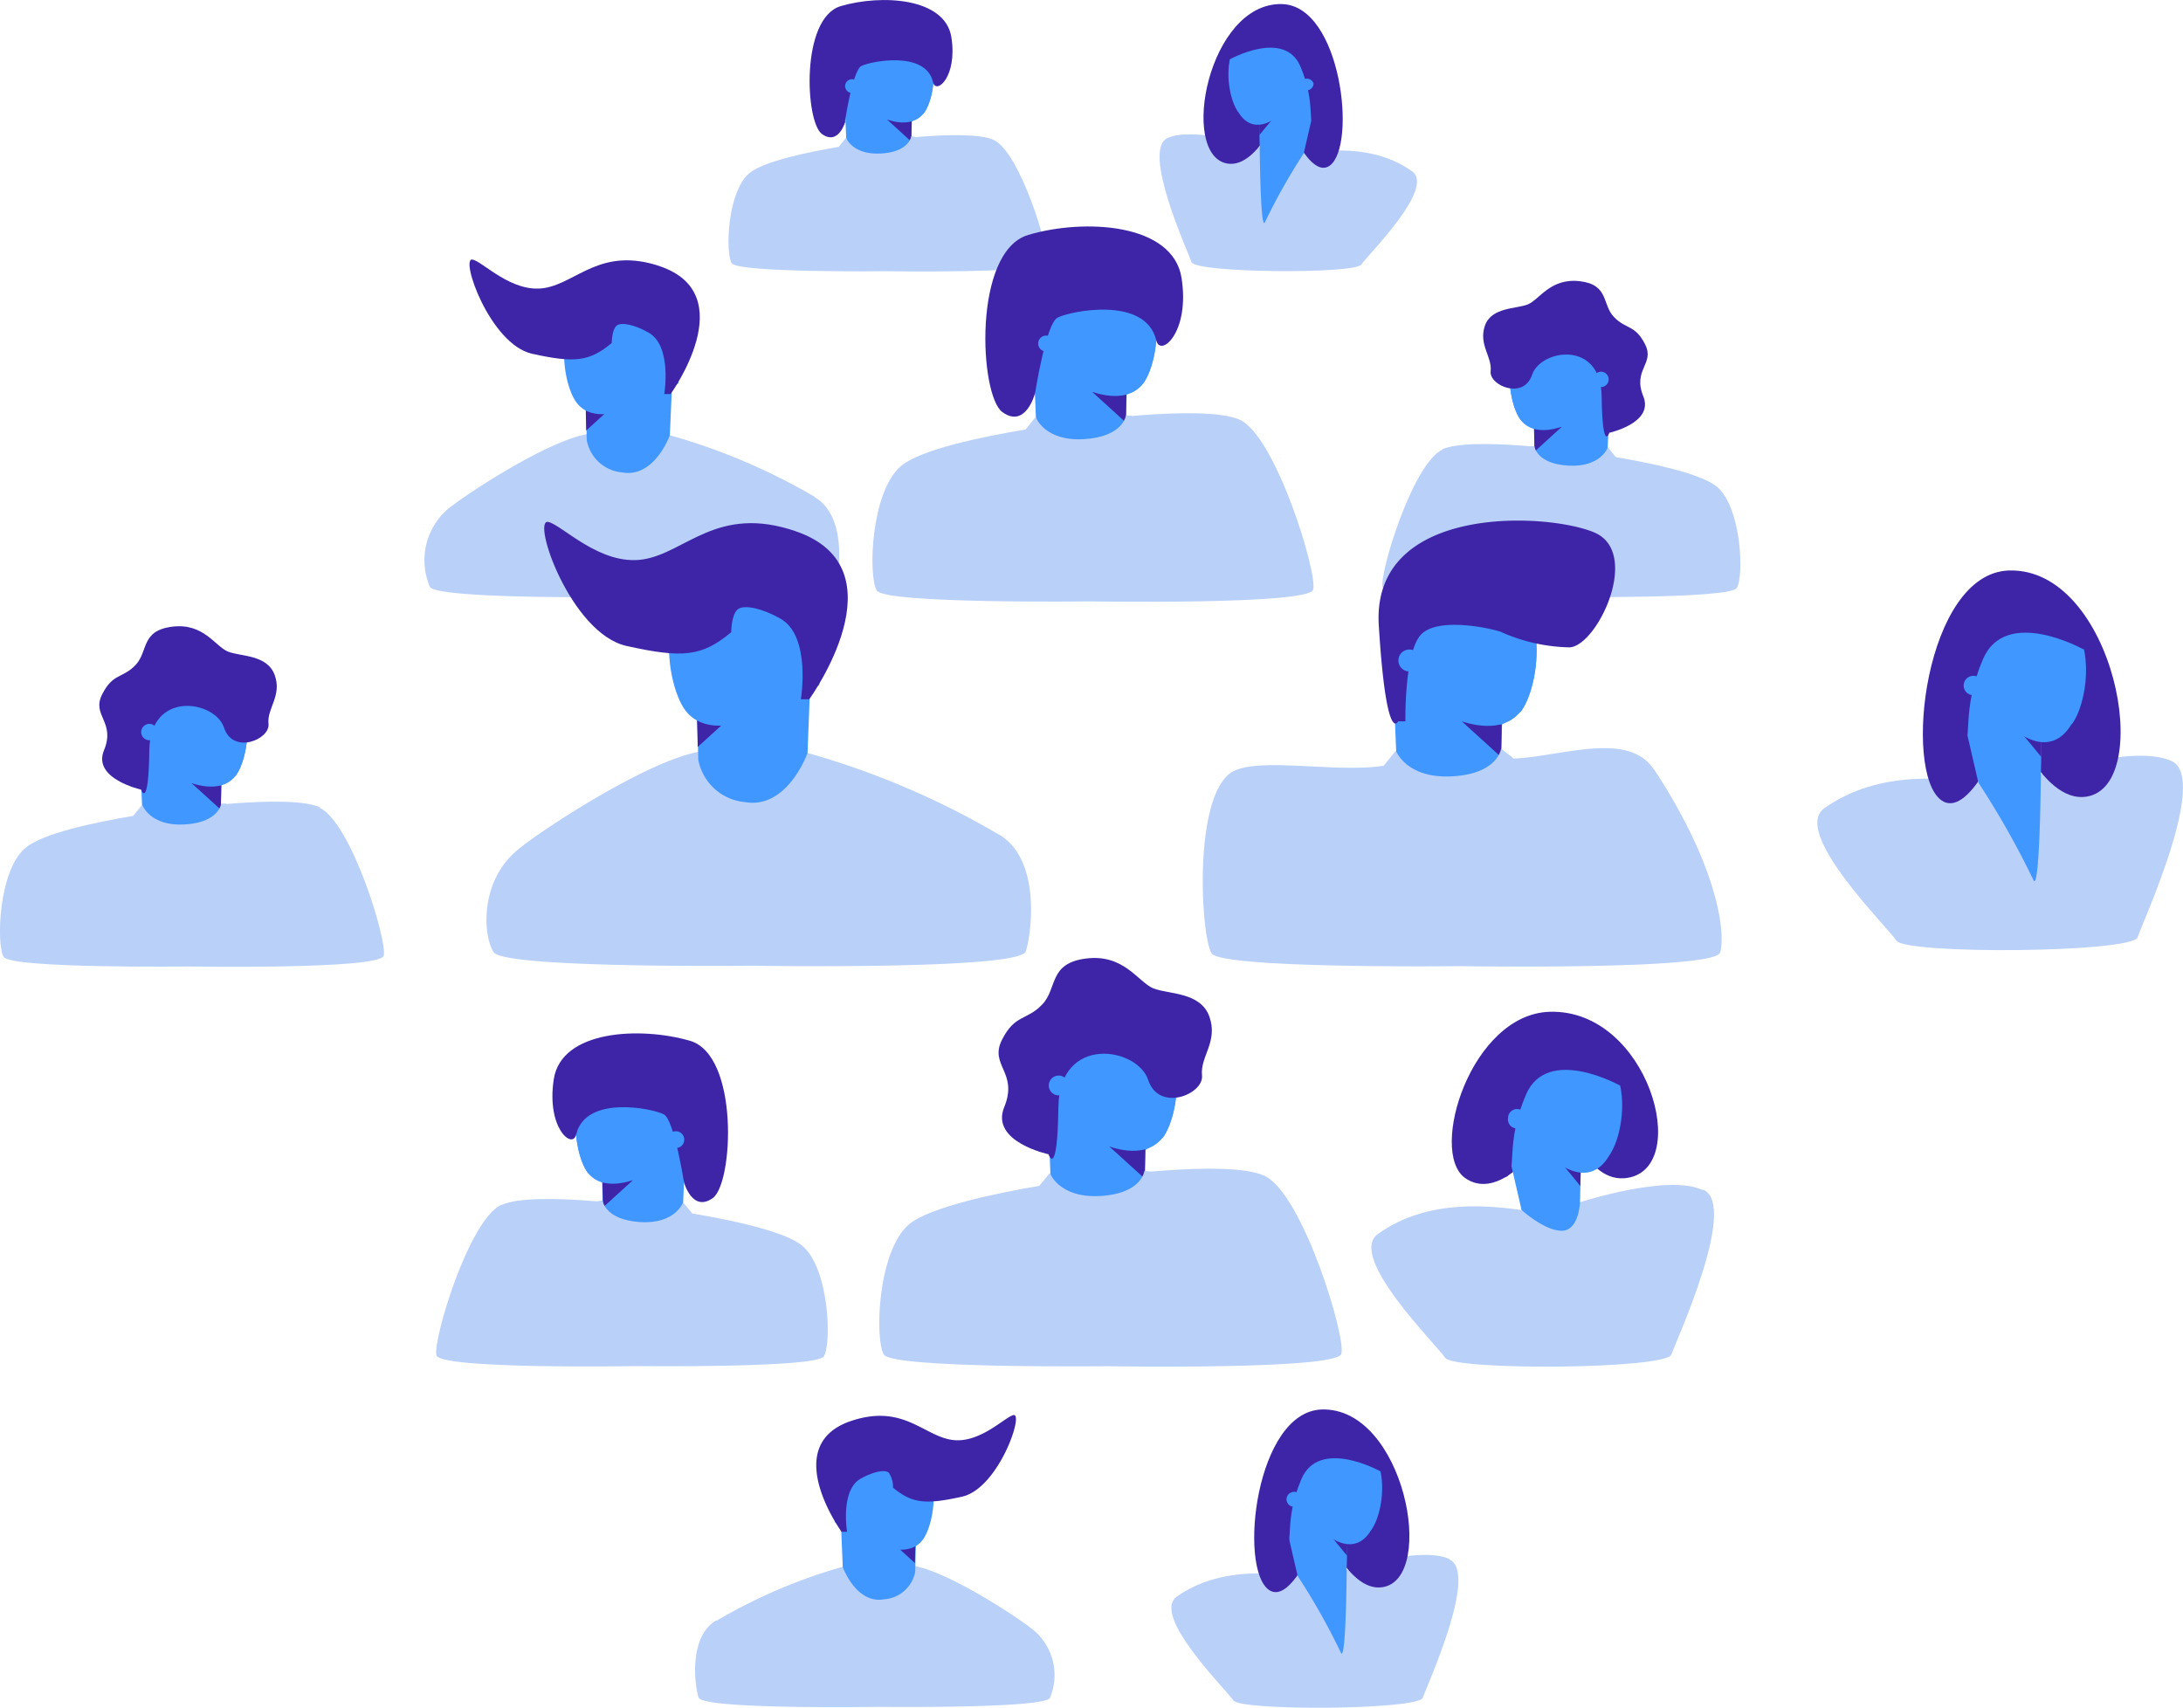<svg id="Réteg_1" data-name="Réteg 1" xmlns="http://www.w3.org/2000/svg" viewBox="0 0 202.77 158.62"><title>19+</title><g id="Timeline-icon-_-19_" data-name="Timeline-icon- -19 "><g id="Group-196"><path id="Fill-1" d="M133.92,41.75c2.74-1.27,13,.25,13,.25s1.36.16,3.2.47c3.21.54,7.89,1.51,9.36,2.75,2.31,2,2.5,8.39,1.83,9.4s-16.1.83-16.1.83-16.42.27-16.79-.88S131.21,43,134,41.75" transform="translate(0.01 0)" style="fill:#b9d0f9"/><path id="Fill-3" d="M141.24,39c-1.32-1.72-2.34-8.77,3.5-9.23s4.76,7.65,4.76,7.65l-.21,4.89-3.41,1.54-3.33-1.13-.07-2.89" transform="translate(0.01 0)" style="fill:#4097ff"/><polygon id="Fill-5" points="145.07 39.64 142.54 41.95 142.49 39.84 145.07 39.64" style="fill:#3e25a7"/><path id="Fill-7" d="M149.5,37.43s1.08-8.11-4.76-7.65-4.82,7.51-3.5,9.23,4,.55,4,.55Z" transform="translate(0.01 0)" style="fill:#4097ff"/><path id="Fill-9" d="M149.42,40.21s4.23-.9,3.21-3.4,1.1-3,.16-4.84-1.77-1.36-2.89-2.53-.44-3-3.17-3.32-3.75,1.71-4.82,2.15-3.41.24-4,2,.69,2.87.54,4.21,3.07,2.68,3.85.33,6.39-3.29,6.46,2,.71,3.4.71,3.4" transform="translate(0.01 0)" style="fill:#3e25a7"/><path id="Fill-11" d="M148,35.37a.71.71,0,1,0,1.4-.26h0a.71.71,0,1,0-1.4.26" transform="translate(0.01 0)" style="fill:#4097ff"/><path id="Fill-13" d="M149.32,41.53l.76.94s-.15,2.12-4.37,1.89-3.62-2.91-3.62-2.91h.42s.19,1.64,3.18,1.8,3.63-1.67,3.63-1.67" transform="translate(0.01 0)" style="fill:#b9d0f9"/><path id="Fill-15" d="M92.29,13c-2.44-1.12-11.53.22-11.53.22s-1.21.15-2.84.42c-2.86.48-7,1.34-8.33,2.45-2.06,1.73-2.23,7.46-1.63,8.36s14.32.74,14.32.74,14.61.24,14.94-.79S94.74,14.12,92.29,13" transform="translate(0.01 0)" style="fill:#b9d0f9"/><path id="Fill-17" d="M85.78,10.54C87,9,87.86,2.73,82.67,2.33s-4.24,6.8-4.24,6.8l.19,4.35,3,1.37,3-1,.06-2.57" transform="translate(0.01 0)" style="fill:#4097ff"/><polygon id="Fill-19" points="82.39 11.1 84.64 13.15 84.69 11.28 82.39 11.1" style="fill:#3e25a7"/><path id="Fill-21" d="M78.44,9.13s-1-7.21,4.23-6.8S87,9,85.78,10.54s-3.61.48-3.61.48Z" transform="translate(0.01 0)" style="fill:#4097ff"/><g id="Group-25"><path id="Fill-23" d="M78.52,11.26s-.62,2.3-2.18,1.19S74.34,1.68,78.08.57s9.7-.81,10.28,2.89-1.42,5.34-1.7,4.19C86,4.65,80.82,5.7,80,6.13s-1.52,5.13-1.52,5.13" transform="translate(0.01 0)" style="fill:#3e25a7"/></g><path id="Fill-26" d="M79.76,8.11a.64.64,0,0,1-.74.52.65.65,0,0,1-.52-.75.64.64,0,0,1,.74-.51h0a.64.64,0,0,1,.5.74" transform="translate(0.01 0)" style="fill:#4097ff"/><path id="Fill-28" d="M78.59,12.78l-.67.83s.13,1.89,3.88,1.68S85,12.71,85,12.71l-.37-.05s-.17,1.46-2.83,1.6-3.23-1.48-3.23-1.48" transform="translate(0.01 0)" style="fill:#b9d0f9"/><g id="Group-32"><path id="Fill-30" d="M66.57,150.53a49.78,49.78,0,0,1,11.7-5,41.69,41.69,0,0,1,6.61-.08c3.18.53,9.76,4.82,11.21,6.05a5.44,5.44,0,0,1,1.42,6.22c-.67,1-16,.82-16,.82s-16.26.27-16.63-.87-.94-5.66,1.65-7.16" transform="translate(0.01 0)" style="fill:#b9d0f9"/></g><path id="Fill-33" d="M82.78,133.13c-5.78-.46-4.71,7.58-4.71,7.58l.2,4.84s1.23,3.46,3.84,3A3.17,3.17,0,0,0,85,146l.07-2.87" transform="translate(0.01 0)" style="fill:#4097ff"/><polygon id="Fill-35" points="82.47 142.9 84.98 145.18 85.03 143.09 82.47 142.9" style="fill:#3e25a7"/><path id="Fill-37" d="M77.54,141.39s-1.08-8,4.71-7.58S87,141.25,85.72,143s-4,.54-4,.54Z" transform="translate(0.01 0)" style="fill:#4097ff"/><path id="Fill-39" d="M79.54,138.67a.71.71,0,0,1-.87.5.72.72,0,0,1-.52-.77.71.71,0,1,1,1.41.17.36.36,0,0,1,0,.1" transform="translate(0.01 0)" style="fill:#4097ff"/><path id="Fill-41" d="M79,132c4.8-1.63,6.71,1.29,9.33,1.73s5-2.13,5.8-2.29c1-.21-1.4,6.83-4.79,7.58s-4.62.63-6.4-.84a2.43,2.43,0,0,0-.38-1.37c-.38-.37-1.55-.07-2.63.54-1.9,1.07-1.26,4.93-1.26,4.93h-.51s-5.81-8,.84-10.28" transform="translate(0.01 0)" style="fill:#3e25a7"/><g id="Group-45"><path id="Fill-43" d="M134.62,144.81c-2.72-1.26-9.54,1-9.54,1s-1.07,1.09-4.21.65c-2.49-.34-7.52-1-11.56,1.83-2.45,1.74,4.58,8.65,5.24,9.65s17.22.89,17.6-.25,5.2-11.59,2.47-12.84" transform="translate(0.01 0)" style="fill:#b9d0f9"/></g><path id="Fill-46" d="M122.2,143.2s-2.41,5.9-4.37,4.46c-2.83-2.07-1.19-16.56,4.94-16.74,7.64-.22,10.7,15.65,5.67,16.5-3.4.58-5.91-6.46-5.91-6.46Z" transform="translate(0.01 0)" style="fill:#3e25a7"/><path id="Fill-48" d="M127.36,142.1c1.31-1.71,2.32-8.7-3.47-9.16s-4.72,7.59-4.72,7.59l1.35,5.85a61.69,61.69,0,0,1,4,7.09c.5,1.26.56-7.7.56-7.7l.07-3" transform="translate(0.01 0)" style="fill:#4097ff"/><polygon id="Fill-50" points="123.48 142.5 125.12 144.5 125.15 143.43 123.48 142.5" style="fill:#3e25a7"/><path id="Fill-52" d="M119.17,140.53s-1.07-8,4.72-7.59,4.56,7.3,3.47,9.16c-1.56,2.65-4,.54-4,.54Z" transform="translate(0.01 0)" style="fill:#4097ff"/><path id="Fill-54" d="M128.22,136.67s-5.69-3.18-7.35.72-.64,6-1.56,6.4-1.7-5.4-1.7-5.4l2.34-5.76,3.62-.6,3,.89,1.21,1.26.79,1.75Z" transform="translate(0.01 0)" style="fill:#3e25a7"/><path id="Fill-56" d="M120.87,139.39a.68.68,0,0,1-.8.56h0a.7.7,0,0,1-.57-.81h0a.72.72,0,0,1,.83-.56.7.7,0,0,1,.56.82h0" transform="translate(0.01 0)" style="fill:#4097ff"/><g id="Group-60"><path id="Fill-58" d="M201.7,70.69c-3.47-1.6-12.15,1.22-12.15,1.22s-1.37,1.39-5.37.84c-3.17-.44-9.58-1.34-14.73,2.32-3.11,2.22,5.84,11,6.69,12.3s21.93,1.14,22.41-.32,6.62-14.77,3.15-16.36" transform="translate(0.01 0)" style="fill:#b9d0f9"/></g><path id="Fill-61" d="M185.87,68.63s-3.06,7.53-5.57,5.69c-3.59-2.63-1.51-21.1,6.3-21.33,9.74-.28,13.63,19.94,7.23,21-4.33.73-7.53-8.23-7.53-8.23Z" transform="translate(0.01 0)" style="fill:#3e25a7"/><path id="Fill-63" d="M192.45,67.24c1.67-2.18,3-11.09-4.42-11.67s-6,9.67-6,9.67l1.72,7.45a78.8,78.8,0,0,1,5.09,9c.63,1.59.72-9.82.72-9.82l.08-3.77" transform="translate(0.01 0)" style="fill:#4097ff"/><polygon id="Fill-65" points="187.5 67.75 189.6 70.3 189.62 68.93 187.5 67.75" style="fill:#3e25a7"/><path id="Fill-67" d="M182,65.24s-1.37-10.25,6-9.67,5.81,9.3,4.42,11.67c-2,3.38-5.12.68-5.12.68Z" transform="translate(0.01 0)" style="fill:#4097ff"/><path id="Fill-69" d="M193.54,60.33s-7.24-4.06-9.36.9-.82,7.63-2,8.17S180,62.51,180,62.51l3-7.33,4.61-.77,3.79,1.14,1.53,1.6,1,2.23Z" transform="translate(0.01 0)" style="fill:#3e25a7"/><path id="Fill-71" d="M184.18,63.79a.9.9,0,1,1-.72-1h0a.88.88,0,0,1,.72,1v0" transform="translate(0.01 0)" style="fill:#4097ff"/><path id="Fill-73" d="M158.11,110.52c-3.24-1.49-11.36,1.15-11.36,1.15s-1.28,1.3-5,.78c-3-.41-9-1.26-13.77,2.17-2.91,2.07,5.46,10.3,6.25,11.5s20.51,1.07,21-.3,6.2-13.81,3-15.3" transform="translate(0.01 0)" style="fill:#b9d0f9"/><path id="Fill-75" d="M141.05,108.4s-2.61,2.72-5,1c-3.36-2.47.59-15.21,7.89-15.42,9.11-.27,13.24,14.4,7.26,15.42-4,.69-5.71-6-5.71-6Z" transform="translate(0.01 0)" style="fill:#3e25a7"/><path id="Fill-77" d="M149.46,107.3c1.56-2,2.77-10.37-4.13-10.91s-5.62,9-5.62,9l1.61,7s2.12,1.93,3.73,1.93,1.7-2.65,1.7-2.65l.08-3.53" transform="translate(0.01 0)" style="fill:#4097ff"/><polygon id="Fill-79" points="144.83 107.77 146.79 110.16 146.82 108.88 144.83 107.77" style="fill:#3e25a7"/><path id="Fill-81" d="M139.71,105.43s-1.28-9.58,5.62-9,5.43,8.7,4.13,10.91c-1.85,3.16-4.79.64-4.79.64Z" transform="translate(0.01 0)" style="fill:#4097ff"/><path id="Fill-83" d="M150.48,100.84s-6.77-3.8-8.75.84-.76,7.14-1.86,7.64-2.86-6.73-2.86-6.73L140.64,96l4.3-.72,3.55,1.07,1.43,1.5,1,2.08Z" transform="translate(0.01 0)" style="fill:#3e25a7"/><path id="Fill-85" d="M141.73,104.07a.84.84,0,1,1-1.66-.25s0,0,0-.06a.84.84,0,1,1,1.66.25s0,0,0,.06" transform="translate(0.01 0)" style="fill:#4097ff"/><path id="Fill-87" d="M117.43,109.21c-3.55-1.64-16.75.32-16.75.32s-1.75.22-4.12.61c-4.15.7-10.2,2-12.1,3.55-3,2.52-3.22,10.84-2.36,12.14s20.8,1.07,20.8,1.07,21.2.36,21.68-1.14-3.6-14.93-7.15-16.55" transform="translate(0.01 0)" style="fill:#b9d0f9"/><path id="Fill-89" d="M108,105.68c1.71-2.23,3-11.33-4.52-11.92s-6.14,9.88-6.14,9.88L97.6,110l4.41,2,4.3-1.46.09-3.73" transform="translate(0.01 0)" style="fill:#4097ff"/><polygon id="Fill-91" points="103.04 106.49 106.32 109.47 106.38 106.75 103.04 106.49" style="fill:#3e25a7"/><path id="Fill-93" d="M97.31,103.64s-1.4-10.48,6.14-9.88,6.23,9.69,4.52,11.92-5.23.7-5.23.7Z" transform="translate(0.01 0)" style="fill:#4097ff"/><path id="Fill-95" d="M97.41,107.22s-5.47-1.15-4.14-4.39-1.42-3.86-.21-6.25,2.28-1.76,3.73-3.27.57-3.84,4.09-4.28,4.84,2.2,6.23,2.77,4.4.31,5.22,2.64-.88,3.71-.69,5.45-4,3.46-5,.42-8.25-4.25-8.34,2.52-.92,4.39-.92,4.39" transform="translate(0.01 0)" style="fill:#3e25a7"/><path id="Fill-97" d="M99.23,101a.92.92,0,1,1-.73-1.08.93.93,0,0,1,.73,1.08" transform="translate(0.01 0)" style="fill:#4097ff"/><path id="Fill-99" d="M97.53,108.93l-1,1.21s.19,2.74,5.63,2.44,4.69-3.76,4.69-3.76l-.56-.06s-.23,2.11-4.1,2.33-4.69-2.16-4.69-2.16" transform="translate(0.01 0)" style="fill:#b9d0f9"/><path id="Fill-101" d="M46.59,111.92c3-1.38,14.18.27,14.18.27s1.48.19,3.5.52c3.51.59,8.63,1.65,10.24,3,2.53,2.13,2.73,9.18,2,10.28s-17.61.9-17.61.9-18,.31-18.37-1,3-12.64,6.06-14" transform="translate(0.01 0)" style="fill:#b9d0f9"/><path id="Fill-103" d="M54.59,108.93c-1.44-1.88-2.55-9.59,3.83-10.1s5.21,8.37,5.21,8.37l-.22,5.34-3.74,1.69L56,113l-.08-3.16" transform="translate(0.01 0)" style="fill:#4097ff"/><polygon id="Fill-105" points="58.79 109.62 56.02 112.14 55.96 109.84 58.79 109.62" style="fill:#3e25a7"/><path id="Fill-107" d="M63.63,107.2s1.18-8.87-5.21-8.37-5.27,8.22-3.83,10.1,4.44.59,4.44.59Z" transform="translate(0.01 0)" style="fill:#4097ff"/><path id="Fill-109" d="M63.52,109.81s.77,2.84,2.68,1.47S68.67,98,64.07,96.67s-11.93-1-12.64,3.56,1.75,6.57,2.08,5.15c.87-3.73,7.19-2.4,8.15-1.87s1.86,6.3,1.86,6.3" transform="translate(0.01 0)" style="fill:#3e25a7"/><path id="Fill-111" d="M62,106a.78.78,0,1,0,.62-.91h0A.78.78,0,0,0,62,106" transform="translate(0.01 0)" style="fill:#4097ff"/><path id="Fill-113" d="M63.44,111.68l.83,1s-.17,2.32-4.78,2.06-4-3.17-4-3.17l.47-.06s.2,1.79,3.48,2,4-1.83,4-1.83" transform="translate(0.01 0)" style="fill:#b9d0f9"/><path id="Fill-115" d="M75.7,46.17a57.37,57.37,0,0,0-13.52-5.75,49.84,49.84,0,0,0-7.63-.1c-3.68.62-11.27,5.57-13,7a6.28,6.28,0,0,0-1.63,7.19c.77,1.19,18.43.94,18.43.94s18.79.32,19.22-1,1.08-6.54-1.91-8.27" transform="translate(0.01 0)" style="fill:#b9d0f9"/><path id="Fill-117" d="M57,26.07c6.69-.52,5.45,8.76,5.45,8.76l-.24,5.59s-1.42,4-4.44,3.46a3.67,3.67,0,0,1-3.28-3l-.07-3.31" transform="translate(0.01 0)" style="fill:#4097ff"/><polygon id="Fill-119" points="57.35 37.35 54.45 39.99 54.4 37.58 57.35 37.35" style="fill:#3e25a7"/><path id="Fill-121" d="M63,35.61s1.24-9.28-5.44-8.76-5.52,8.6-4,10.57S58.2,38,58.2,38Z" transform="translate(0.01 0)" style="fill:#4097ff"/><path id="Fill-123" d="M60.72,32.47a.82.82,0,0,0,1,.65.84.84,0,0,0,.66-1v0a.81.81,0,0,0-.94-.65h-.06a.8.8,0,0,0-.64.93v0" transform="translate(0.01 0)" style="fill:#4097ff"/><path id="Fill-125" d="M61.36,24.75c-5.54-1.89-7.75,1.49-10.78,2s-5.74-2.46-6.7-2.64c-1.2-.24,1.62,7.88,5.54,8.75s5.33.73,7.39-1c0,0,0-1.18.43-1.59s1.8-.07,3,.63c2.2,1.24,1.45,5.7,1.45,5.7h.59s6.72-9.26-1-11.87" transform="translate(0.01 0)" style="fill:#3e25a7"/><path id="Fill-127" d="M108.44,12.82c2.44-1.12,8.56.86,8.56.86s1,1,3.78.59c2.23-.3,6.74-.94,10.37,1.64,2.19,1.56-4.11,7.76-4.71,8.66s-15.44.8-15.78-.23-4.66-10.4-2.22-11.52" transform="translate(0.01 0)" style="fill:#b9d0f9"/><path id="Fill-129" d="M119.59,11.38s2.15,5.3,3.92,4c2.53-1.85,1.06-14.86-4.44-15-6.85-.19-9.59,14-5.09,14.81,3,.51,5.3-5.8,5.3-5.8Z" transform="translate(0.01 0)" style="fill:#3e25a7"/><path id="Fill-131" d="M115,10.39c-1.17-1.53-2.08-7.8,3.12-8.21S122.3,9,122.3,9l-1.21,5.24a56.86,56.86,0,0,0-3.59,6.37c-.44,1.12-.5-6.92-.5-6.92L116.94,11" transform="translate(0.01 0)" style="fill:#4097ff"/><polygon id="Fill-133" points="118.46 10.75 116.98 12.54 116.96 11.58 118.46 10.75" style="fill:#3e25a7"/><path id="Fill-135" d="M122.3,9s1-7.22-4.23-6.81S114,8.73,115,10.39c1.4,2.38,3.61.48,3.61.48Z" transform="translate(0.01 0)" style="fill:#4097ff"/><path id="Fill-137" d="M114.18,5.53s5.11-2.86,6.6.64.57,5.37,1.4,5.74,1.52-4.84,1.52-4.84L121.6,1.9l-3.24-.54-2.67.81-1.08,1.12-.71,1.57Z" transform="translate(0.01 0)" style="fill:#3e25a7"/><path id="Fill-139" d="M120.77,8A.64.64,0,0,0,122,7.76a.64.64,0,0,0-1.25.24" transform="translate(0.01 0)" style="fill:#4097ff"/><path id="Fill-141" d="M115.17,39c-3.38-1.55-16,.31-16,.31s-1.68.21-3.94.59c-4,.66-9.73,1.85-11.54,3.38-2.84,2.4-3.07,10.34-2.25,11.58s19.84,1,19.84,1,20.22.34,20.68-1.08-3.44-14.24-6.82-15.8" transform="translate(0.01 0)" style="fill:#b9d0f9"/><path id="Fill-143" d="M106.15,35.63c1.62-2.12,2.88-10.81-4.31-11.37S96,33.68,96,33.68l.25,6,4.2,1.9,4.11-1.39.08-3.56" transform="translate(0.01 0)" style="fill:#4097ff"/><polygon id="Fill-145" points="101.45 36.4 104.57 39.24 104.63 36.65 101.45 36.4" style="fill:#3e25a7"/><path id="Fill-147" d="M96,33.68s-1.33-10,5.86-9.42,5.94,9.25,4.31,11.37-5,.66-5,.66Z" transform="translate(0.01 0)" style="fill:#4097ff"/><path id="Fill-149" d="M96.1,36.62s-.86,3.2-3,1.66-2.78-14.92,2.4-16.46,13.44-1.11,14.24,4-2,7.4-2.35,5.79c-1-4.19-8.1-2.69-9.18-2.1s-2.09,7.1-2.09,7.1" transform="translate(0.01 0)" style="fill:#3e25a7"/><path id="Fill-151" d="M97.81,32.27a.74.74,0,1,1,.06-.14.51.51,0,0,1,0,.17" transform="translate(0.01 0)" style="fill:#4097ff"/><path id="Fill-153" d="M96.19,38.73l-.93,1.16s.18,2.61,5.38,2.32,4.46-3.58,4.46-3.58l-.52-.06s-.23,2-3.91,2.22-4.48-2.06-4.48-2.06" transform="translate(0.01 0)" style="fill:#b9d0f9"/><g id="Group-157"><path id="Fill-155" d="M29.74,75c-2.95-1.35-13.92.27-13.92.27s-1.46.18-3.43.51c-3.46.58-8.49,1.62-10.06,3-2.49,2.09-2.69,9-2,10.1s17.3.89,17.3.89,17.63.3,18-1-3-12.41-6-13.77" transform="translate(0.01 0)" style="fill:#b9d0f9"/></g><path id="Fill-158" d="M21.88,72.06c1.42-1.85,2.51-9.42-3.76-9.92S13,70.36,13,70.36l.22,5.25,3.67,1.65,3.58-1.21.07-3.1" transform="translate(0.01 0)" style="fill:#4097ff"/><polygon id="Fill-160" points="17.78 72.73 20.51 75.21 20.56 72.95 17.78 72.73" style="fill:#3e25a7"/><path id="Fill-162" d="M13,70.36s-1.16-8.71,5.11-8.22,5.18,8.07,3.76,9.92-4.35.58-4.35.58Z" transform="translate(0.01 0)" style="fill:#4097ff"/><path id="Fill-164" d="M13.09,73.34s-4.54-1-3.44-3.65-1.18-3.21-.17-5.2,1.9-1.46,3.1-2.72.47-3.19,3.4-3.56,4,1.83,5.18,2.31,3.66.26,4.35,2.19-.74,3.09-.58,4.53-3.3,2.88-4.13.35-6.87-3.53-6.94,2.1-.77,3.65-.77,3.65" transform="translate(0.01 0)" style="fill:#3e25a7"/><path id="Fill-166" d="M14.61,68.15a.76.76,0,1,1-.61-.9.77.77,0,0,1,.61.9" transform="translate(0.01 0)" style="fill:#4097ff"/><path id="Fill-168" d="M13.19,74.76l-.81,1s.16,2.28,4.69,2S21,74.64,21,74.64h-.46s-.2,1.76-3.41,1.94-3.91-1.8-3.91-1.8" transform="translate(0.01 0)" style="fill:#b9d0f9"/><path id="Fill-170" d="M92.74,77.5A75.47,75.47,0,0,0,75,69.94s-7.27-.59-10-.13c-4.83.82-14.82,7.33-17,9.19-3.47,2.94-3.15,7.93-2.15,9.45S70,89.7,70,89.7s24.71.41,25.27-1.33,1.42-8.59-2.51-10.87" transform="translate(0.01 0)" style="fill:#b9d0f9"/><path id="Fill-172" d="M68.12,51.08c8.79-.69,7.16,11.51,7.16,11.51L75,69.94s-1.86,5.26-5.83,4.56a4.85,4.85,0,0,1-4.32-3.94l-.1-4.35" transform="translate(0.01 0)" style="fill:#4097ff"/><polygon id="Fill-174" points="68.62 65.91 64.81 69.38 64.73 66.21 68.62 65.91" style="fill:#3e25a7"/><path id="Fill-176" d="M76.09,63.62s1.63-12.2-7.16-11.51S61.68,63.41,63.66,66s6.1.81,6.1.81Z" transform="translate(0.01 0)" style="fill:#4097ff"/><path id="Fill-178" d="M73,59.49a1.07,1.07,0,1,0,.85-1.25h0A1.08,1.08,0,0,0,73,59.49" transform="translate(0.01 0)" style="fill:#4097ff"/><path id="Fill-180" d="M73.89,49.34c-7.28-2.49-10.19,2-14.17,2.62s-7.55-3.23-8.81-3.48C49.33,48.17,53,58.85,58.19,60s7,1,9.72-1.28c0,0,0-1.55.57-2.09s2.36-.1,4,.83c2.88,1.63,1.9,7.49,1.9,7.49h.78S84,52.78,73.88,49.34" transform="translate(0.01 0)" style="fill:#3e25a7"/><path id="Fill-182" d="M153.6,71.46c-2.39-3.62-8.67-1.17-13-1a117.36,117.36,0,0,0-12,.65c-4.61.77-12.36-1-14.47.81-3.32,2.8-2.56,15.18-1.6,16.63s23.12,1.19,23.12,1.19,23.58.39,24.11-1.26-.12-7.88-6.12-17" transform="translate(0.01 0)" style="fill:#b9d0f9"/><path id="Fill-184" d="M141.26,66.1c1.89-2.47,3.36-12.59-5-13.25s-6.83,11-6.83,11l.29,7,4.9,2.21,4.79-1.62.1-4.15" transform="translate(0.01 0)" style="fill:#4097ff"/><polygon id="Fill-186" points="135.78 67 139.42 70.31 139.49 67.29 135.78 67" style="fill:#3e25a7"/><path id="Fill-188" d="M129.4,63.83s-1.55-11.64,6.83-11,6.92,10.78,5,13.25-5.82.78-5.82.78Z" transform="translate(0.01 0)" style="fill:#4097ff"/><path id="Fill-190" d="M139.48,58.73a16.32,16.32,0,0,0,6.3,1.4c2.57-.12,6.71-8.82,2.28-10.68s-20.7-2.64-20,8.64,1.8,8.91,1.8,8.91h.67s-.1-6.27,1.4-8,6.46-.68,7.55-.28" transform="translate(0.01 0)" style="fill:#3e25a7"/><path id="Fill-192" d="M131.86,61.53a1,1,0,0,1-1.15.82h0a1,1,0,0,1,.38-2,1,1,0,0,1,.82,1.15v0" transform="translate(0.01 0)" style="fill:#4097ff"/><path id="Fill-194" d="M129.65,69.72l-1.09,1.35s.22,3,6.27,2.7,5.72-3.35,5.72-3.35l-1.13-.89s-.26,2.35-4.55,2.58-5.22-2.39-5.22-2.39" transform="translate(0.01 0)" style="fill:#b9d0f9"/></g></g></svg>